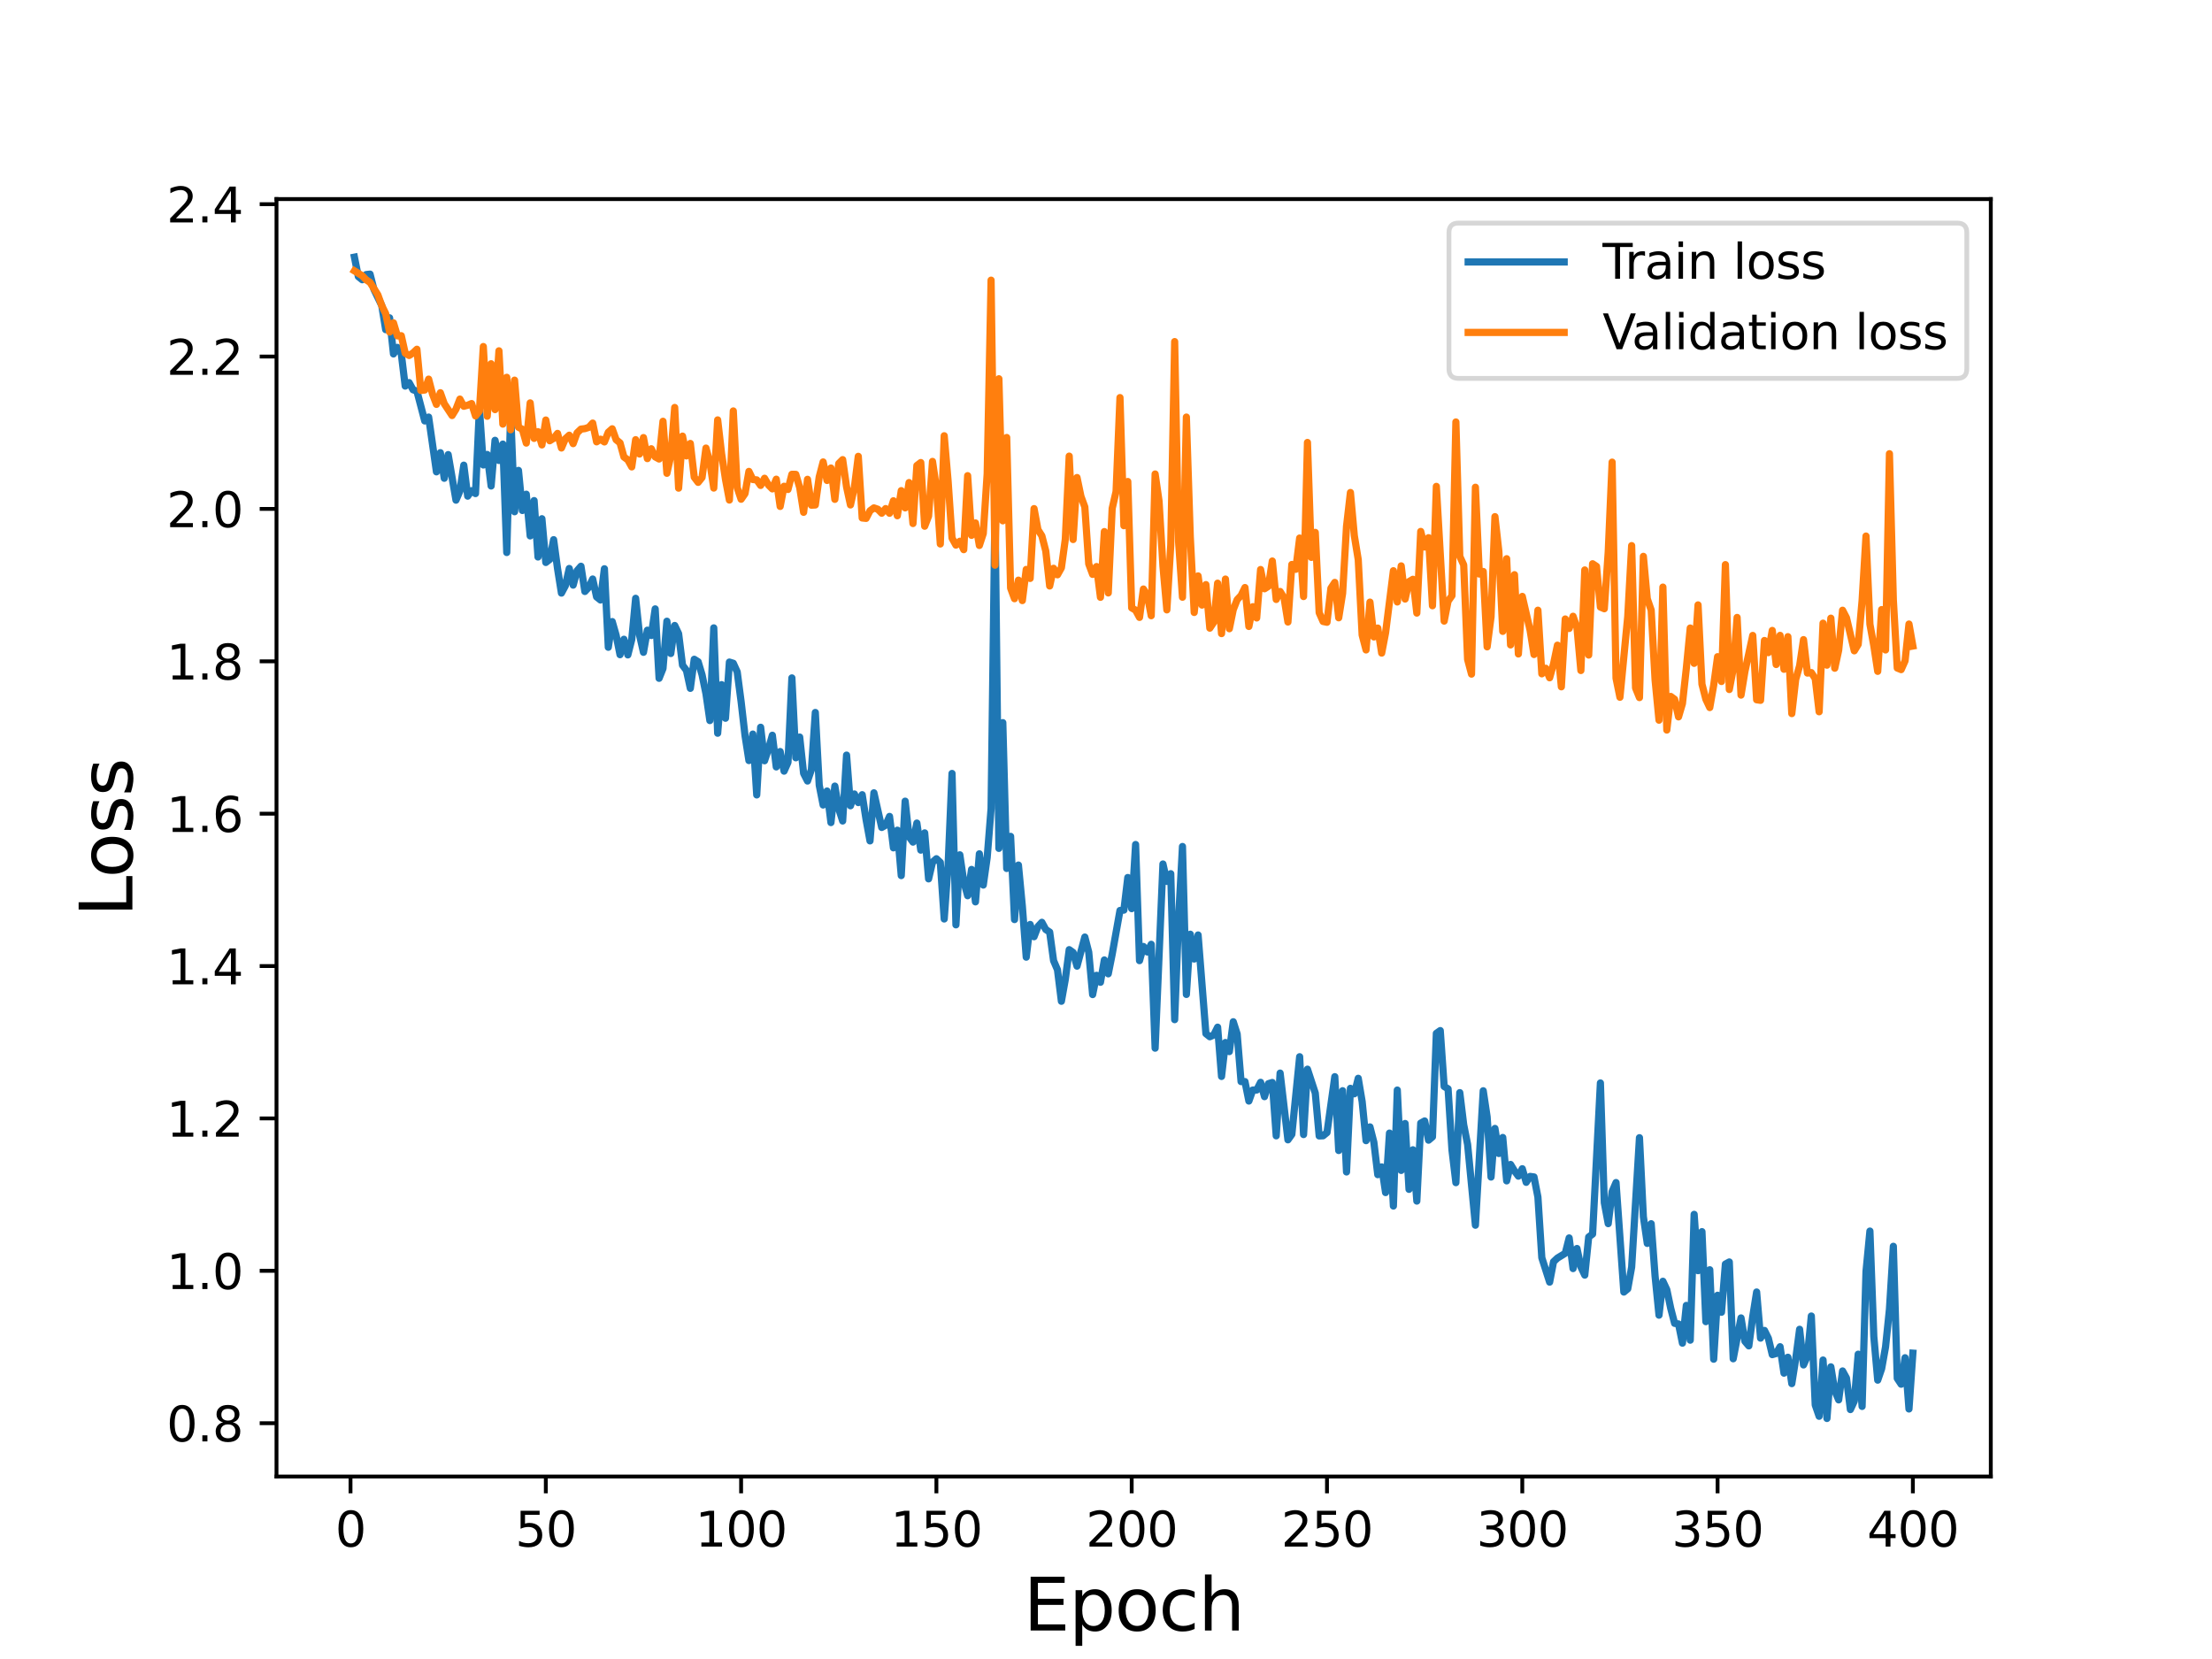 <?xml version="1.0" encoding="utf-8" standalone="no"?>
<!DOCTYPE svg PUBLIC "-//W3C//DTD SVG 1.1//EN"
  "http://www.w3.org/Graphics/SVG/1.1/DTD/svg11.dtd">
<svg height="345.6pt" version="1.1" viewBox="0 0 460.8 345.6" width="460.8pt" xmlns="http://www.w3.org/2000/svg" xmlns:xlink="http://www.w3.org/1999/xlink">
 <defs>
  <style type="text/css">*{stroke-linecap:butt;stroke-linejoin:round;}</style>
 </defs>
 <g id="figure_1">
  <g id="patch_1">
   <path d="M 0 345.6 
L 460.8 345.6 
L 460.8 0 
L 0 0 
z
" style="fill:#ffffff;"/>
  </g>
  <g id="axes_1">
   <g id="patch_2">
    <path d="M 57.6 307.584 
L 414.72 307.584 
L 414.72 41.472 
L 57.6 41.472 
z
" style="fill:#ffffff;"/>
   </g>
   <g id="matplotlib.axis_1">
    <g id="xtick_1">
     <g id="line2d_1">
      <defs>
       <path d="M 0 0 
L 0 3.5 
" id="m361a4adda7" style="stroke:#000000;stroke-width:0.8;"/>
      </defs>
      <g>
       <use style="stroke:#000000;stroke-width:0.8;" x="73.019" xlink:href="#m361a4adda7" y="307.584"/>
      </g>
     </g>
     <g id="text_1">
      <!-- 0 -->
      <g transform="translate(69.838 322.182)scale(0.1 -0.1)">
       <defs>
        <path d="M 2034 4250 
Q 1547 4250 1301 3770 
Q 1056 3291 1056 2328 
Q 1056 1369 1301 889 
Q 1547 409 2034 409 
Q 2525 409 2770 889 
Q 3016 1369 3016 2328 
Q 3016 3291 2770 3770 
Q 2525 4250 2034 4250 
z
M 2034 4750 
Q 2819 4750 3233 4129 
Q 3647 3509 3647 2328 
Q 3647 1150 3233 529 
Q 2819 -91 2034 -91 
Q 1250 -91 836 529 
Q 422 1150 422 2328 
Q 422 3509 836 4129 
Q 1250 4750 2034 4750 
z
" id="DejaVuSans-30" transform="scale(0.016)"/>
       </defs>
       <use xlink:href="#DejaVuSans-30"/>
      </g>
     </g>
    </g>
    <g id="xtick_2">
     <g id="line2d_2">
      <g>
       <use style="stroke:#000000;stroke-width:0.8;" x="113.703" xlink:href="#m361a4adda7" y="307.584"/>
      </g>
     </g>
     <g id="text_2">
      <!-- 50 -->
      <g transform="translate(107.34 322.182)scale(0.1 -0.1)">
       <defs>
        <path d="M 691 4666 
L 3169 4666 
L 3169 4134 
L 1269 4134 
L 1269 2991 
Q 1406 3038 1543 3061 
Q 1681 3084 1819 3084 
Q 2600 3084 3056 2656 
Q 3513 2228 3513 1497 
Q 3513 744 3044 326 
Q 2575 -91 1722 -91 
Q 1428 -91 1123 -41 
Q 819 9 494 109 
L 494 744 
Q 775 591 1075 516 
Q 1375 441 1709 441 
Q 2250 441 2565 725 
Q 2881 1009 2881 1497 
Q 2881 1984 2565 2268 
Q 2250 2553 1709 2553 
Q 1456 2553 1204 2497 
Q 953 2441 691 2322 
L 691 4666 
z
" id="DejaVuSans-35" transform="scale(0.016)"/>
       </defs>
       <use xlink:href="#DejaVuSans-35"/>
       <use x="63.623" xlink:href="#DejaVuSans-30"/>
      </g>
     </g>
    </g>
    <g id="xtick_3">
     <g id="line2d_3">
      <g>
       <use style="stroke:#000000;stroke-width:0.8;" x="154.386" xlink:href="#m361a4adda7" y="307.584"/>
      </g>
     </g>
     <g id="text_3">
      <!-- 100 -->
      <g transform="translate(144.842 322.182)scale(0.1 -0.1)">
       <defs>
        <path d="M 794 531 
L 1825 531 
L 1825 4091 
L 703 3866 
L 703 4441 
L 1819 4666 
L 2450 4666 
L 2450 531 
L 3481 531 
L 3481 0 
L 794 0 
L 794 531 
z
" id="DejaVuSans-31" transform="scale(0.016)"/>
       </defs>
       <use xlink:href="#DejaVuSans-31"/>
       <use x="63.623" xlink:href="#DejaVuSans-30"/>
       <use x="127.246" xlink:href="#DejaVuSans-30"/>
      </g>
     </g>
    </g>
    <g id="xtick_4">
     <g id="line2d_4">
      <g>
       <use style="stroke:#000000;stroke-width:0.8;" x="195.07" xlink:href="#m361a4adda7" y="307.584"/>
      </g>
     </g>
     <g id="text_4">
      <!-- 150 -->
      <g transform="translate(185.526 322.182)scale(0.1 -0.1)">
       <use xlink:href="#DejaVuSans-31"/>
       <use x="63.623" xlink:href="#DejaVuSans-35"/>
       <use x="127.246" xlink:href="#DejaVuSans-30"/>
      </g>
     </g>
    </g>
    <g id="xtick_5">
     <g id="line2d_5">
      <g>
       <use style="stroke:#000000;stroke-width:0.8;" x="235.753" xlink:href="#m361a4adda7" y="307.584"/>
      </g>
     </g>
     <g id="text_5">
      <!-- 200 -->
      <g transform="translate(226.209 322.182)scale(0.1 -0.1)">
       <defs>
        <path d="M 1228 531 
L 3431 531 
L 3431 0 
L 469 0 
L 469 531 
Q 828 903 1448 1529 
Q 2069 2156 2228 2338 
Q 2531 2678 2651 2914 
Q 2772 3150 2772 3378 
Q 2772 3750 2511 3984 
Q 2250 4219 1831 4219 
Q 1534 4219 1204 4116 
Q 875 4013 500 3803 
L 500 4441 
Q 881 4594 1212 4672 
Q 1544 4750 1819 4750 
Q 2544 4750 2975 4387 
Q 3406 4025 3406 3419 
Q 3406 3131 3298 2873 
Q 3191 2616 2906 2266 
Q 2828 2175 2409 1742 
Q 1991 1309 1228 531 
z
" id="DejaVuSans-32" transform="scale(0.016)"/>
       </defs>
       <use xlink:href="#DejaVuSans-32"/>
       <use x="63.623" xlink:href="#DejaVuSans-30"/>
       <use x="127.246" xlink:href="#DejaVuSans-30"/>
      </g>
     </g>
    </g>
    <g id="xtick_6">
     <g id="line2d_6">
      <g>
       <use style="stroke:#000000;stroke-width:0.8;" x="276.437" xlink:href="#m361a4adda7" y="307.584"/>
      </g>
     </g>
     <g id="text_6">
      <!-- 250 -->
      <g transform="translate(266.893 322.182)scale(0.1 -0.1)">
       <use xlink:href="#DejaVuSans-32"/>
       <use x="63.623" xlink:href="#DejaVuSans-35"/>
       <use x="127.246" xlink:href="#DejaVuSans-30"/>
      </g>
     </g>
    </g>
    <g id="xtick_7">
     <g id="line2d_7">
      <g>
       <use style="stroke:#000000;stroke-width:0.8;" x="317.12" xlink:href="#m361a4adda7" y="307.584"/>
      </g>
     </g>
     <g id="text_7">
      <!-- 300 -->
      <g transform="translate(307.576 322.182)scale(0.1 -0.1)">
       <defs>
        <path d="M 2597 2516 
Q 3050 2419 3304 2112 
Q 3559 1806 3559 1356 
Q 3559 666 3084 287 
Q 2609 -91 1734 -91 
Q 1441 -91 1130 -33 
Q 819 25 488 141 
L 488 750 
Q 750 597 1062 519 
Q 1375 441 1716 441 
Q 2309 441 2620 675 
Q 2931 909 2931 1356 
Q 2931 1769 2642 2001 
Q 2353 2234 1838 2234 
L 1294 2234 
L 1294 2753 
L 1863 2753 
Q 2328 2753 2575 2939 
Q 2822 3125 2822 3475 
Q 2822 3834 2567 4026 
Q 2313 4219 1838 4219 
Q 1578 4219 1281 4162 
Q 984 4106 628 3988 
L 628 4550 
Q 988 4650 1302 4700 
Q 1616 4750 1894 4750 
Q 2613 4750 3031 4423 
Q 3450 4097 3450 3541 
Q 3450 3153 3228 2886 
Q 3006 2619 2597 2516 
z
" id="DejaVuSans-33" transform="scale(0.016)"/>
       </defs>
       <use xlink:href="#DejaVuSans-33"/>
       <use x="63.623" xlink:href="#DejaVuSans-30"/>
       <use x="127.246" xlink:href="#DejaVuSans-30"/>
      </g>
     </g>
    </g>
    <g id="xtick_8">
     <g id="line2d_8">
      <g>
       <use style="stroke:#000000;stroke-width:0.8;" x="357.804" xlink:href="#m361a4adda7" y="307.584"/>
      </g>
     </g>
     <g id="text_8">
      <!-- 350 -->
      <g transform="translate(348.26 322.182)scale(0.1 -0.1)">
       <use xlink:href="#DejaVuSans-33"/>
       <use x="63.623" xlink:href="#DejaVuSans-35"/>
       <use x="127.246" xlink:href="#DejaVuSans-30"/>
      </g>
     </g>
    </g>
    <g id="xtick_9">
     <g id="line2d_9">
      <g>
       <use style="stroke:#000000;stroke-width:0.8;" x="398.487" xlink:href="#m361a4adda7" y="307.584"/>
      </g>
     </g>
     <g id="text_9">
      <!-- 400 -->
      <g transform="translate(388.944 322.182)scale(0.1 -0.1)">
       <defs>
        <path d="M 2419 4116 
L 825 1625 
L 2419 1625 
L 2419 4116 
z
M 2253 4666 
L 3047 4666 
L 3047 1625 
L 3713 1625 
L 3713 1100 
L 3047 1100 
L 3047 0 
L 2419 0 
L 2419 1100 
L 313 1100 
L 313 1709 
L 2253 4666 
z
" id="DejaVuSans-34" transform="scale(0.016)"/>
       </defs>
       <use xlink:href="#DejaVuSans-34"/>
       <use x="63.623" xlink:href="#DejaVuSans-30"/>
       <use x="127.246" xlink:href="#DejaVuSans-30"/>
      </g>
     </g>
    </g>
    <g id="text_10">
     <!-- Epoch -->
     <g transform="translate(213.194 339.66)scale(0.15 -0.15)">
      <defs>
       <path d="M 628 4666 
L 3578 4666 
L 3578 4134 
L 1259 4134 
L 1259 2753 
L 3481 2753 
L 3481 2222 
L 1259 2222 
L 1259 531 
L 3634 531 
L 3634 0 
L 628 0 
L 628 4666 
z
" id="DejaVuSans-45" transform="scale(0.016)"/>
       <path d="M 1159 525 
L 1159 -1331 
L 581 -1331 
L 581 3500 
L 1159 3500 
L 1159 2969 
Q 1341 3281 1617 3432 
Q 1894 3584 2278 3584 
Q 2916 3584 3314 3078 
Q 3713 2572 3713 1747 
Q 3713 922 3314 415 
Q 2916 -91 2278 -91 
Q 1894 -91 1617 61 
Q 1341 213 1159 525 
z
M 3116 1747 
Q 3116 2381 2855 2742 
Q 2594 3103 2138 3103 
Q 1681 3103 1420 2742 
Q 1159 2381 1159 1747 
Q 1159 1113 1420 752 
Q 1681 391 2138 391 
Q 2594 391 2855 752 
Q 3116 1113 3116 1747 
z
" id="DejaVuSans-70" transform="scale(0.016)"/>
       <path d="M 1959 3097 
Q 1497 3097 1228 2736 
Q 959 2375 959 1747 
Q 959 1119 1226 758 
Q 1494 397 1959 397 
Q 2419 397 2687 759 
Q 2956 1122 2956 1747 
Q 2956 2369 2687 2733 
Q 2419 3097 1959 3097 
z
M 1959 3584 
Q 2709 3584 3137 3096 
Q 3566 2609 3566 1747 
Q 3566 888 3137 398 
Q 2709 -91 1959 -91 
Q 1206 -91 779 398 
Q 353 888 353 1747 
Q 353 2609 779 3096 
Q 1206 3584 1959 3584 
z
" id="DejaVuSans-6f" transform="scale(0.016)"/>
       <path d="M 3122 3366 
L 3122 2828 
Q 2878 2963 2633 3030 
Q 2388 3097 2138 3097 
Q 1578 3097 1268 2742 
Q 959 2388 959 1747 
Q 959 1106 1268 751 
Q 1578 397 2138 397 
Q 2388 397 2633 464 
Q 2878 531 3122 666 
L 3122 134 
Q 2881 22 2623 -34 
Q 2366 -91 2075 -91 
Q 1284 -91 818 406 
Q 353 903 353 1747 
Q 353 2603 823 3093 
Q 1294 3584 2113 3584 
Q 2378 3584 2631 3529 
Q 2884 3475 3122 3366 
z
" id="DejaVuSans-63" transform="scale(0.016)"/>
       <path d="M 3513 2113 
L 3513 0 
L 2938 0 
L 2938 2094 
Q 2938 2591 2744 2837 
Q 2550 3084 2163 3084 
Q 1697 3084 1428 2787 
Q 1159 2491 1159 1978 
L 1159 0 
L 581 0 
L 581 4863 
L 1159 4863 
L 1159 2956 
Q 1366 3272 1645 3428 
Q 1925 3584 2291 3584 
Q 2894 3584 3203 3211 
Q 3513 2838 3513 2113 
z
" id="DejaVuSans-68" transform="scale(0.016)"/>
      </defs>
      <use xlink:href="#DejaVuSans-45"/>
      <use x="63.184" xlink:href="#DejaVuSans-70"/>
      <use x="126.66" xlink:href="#DejaVuSans-6f"/>
      <use x="187.842" xlink:href="#DejaVuSans-63"/>
      <use x="242.822" xlink:href="#DejaVuSans-68"/>
     </g>
    </g>
   </g>
   <g id="matplotlib.axis_2">
    <g id="ytick_1">
     <g id="line2d_10">
      <defs>
       <path d="M 0 0 
L -3.5 0 
" id="m547cc0fdf0" style="stroke:#000000;stroke-width:0.8;"/>
      </defs>
      <g>
       <use style="stroke:#000000;stroke-width:0.8;" x="57.6" xlink:href="#m547cc0fdf0" y="296.474"/>
      </g>
     </g>
     <g id="text_11">
      <!-- 0.8 -->
      <g transform="translate(34.697 300.273)scale(0.1 -0.1)">
       <defs>
        <path d="M 684 794 
L 1344 794 
L 1344 0 
L 684 0 
L 684 794 
z
" id="DejaVuSans-2e" transform="scale(0.016)"/>
        <path d="M 2034 2216 
Q 1584 2216 1326 1975 
Q 1069 1734 1069 1313 
Q 1069 891 1326 650 
Q 1584 409 2034 409 
Q 2484 409 2743 651 
Q 3003 894 3003 1313 
Q 3003 1734 2745 1975 
Q 2488 2216 2034 2216 
z
M 1403 2484 
Q 997 2584 770 2862 
Q 544 3141 544 3541 
Q 544 4100 942 4425 
Q 1341 4750 2034 4750 
Q 2731 4750 3128 4425 
Q 3525 4100 3525 3541 
Q 3525 3141 3298 2862 
Q 3072 2584 2669 2484 
Q 3125 2378 3379 2068 
Q 3634 1759 3634 1313 
Q 3634 634 3220 271 
Q 2806 -91 2034 -91 
Q 1263 -91 848 271 
Q 434 634 434 1313 
Q 434 1759 690 2068 
Q 947 2378 1403 2484 
z
M 1172 3481 
Q 1172 3119 1398 2916 
Q 1625 2713 2034 2713 
Q 2441 2713 2670 2916 
Q 2900 3119 2900 3481 
Q 2900 3844 2670 4047 
Q 2441 4250 2034 4250 
Q 1625 4250 1398 4047 
Q 1172 3844 1172 3481 
z
" id="DejaVuSans-38" transform="scale(0.016)"/>
       </defs>
       <use xlink:href="#DejaVuSans-30"/>
       <use x="63.623" xlink:href="#DejaVuSans-2e"/>
       <use x="95.41" xlink:href="#DejaVuSans-38"/>
      </g>
     </g>
    </g>
    <g id="ytick_2">
     <g id="line2d_11">
      <g>
       <use style="stroke:#000000;stroke-width:0.8;" x="57.6" xlink:href="#m547cc0fdf0" y="264.732"/>
      </g>
     </g>
     <g id="text_12">
      <!-- 1.0 -->
      <g transform="translate(34.697 268.531)scale(0.1 -0.1)">
       <use xlink:href="#DejaVuSans-31"/>
       <use x="63.623" xlink:href="#DejaVuSans-2e"/>
       <use x="95.41" xlink:href="#DejaVuSans-30"/>
      </g>
     </g>
    </g>
    <g id="ytick_3">
     <g id="line2d_12">
      <g>
       <use style="stroke:#000000;stroke-width:0.8;" x="57.6" xlink:href="#m547cc0fdf0" y="232.989"/>
      </g>
     </g>
     <g id="text_13">
      <!-- 1.2 -->
      <g transform="translate(34.697 236.788)scale(0.1 -0.1)">
       <use xlink:href="#DejaVuSans-31"/>
       <use x="63.623" xlink:href="#DejaVuSans-2e"/>
       <use x="95.41" xlink:href="#DejaVuSans-32"/>
      </g>
     </g>
    </g>
    <g id="ytick_4">
     <g id="line2d_13">
      <g>
       <use style="stroke:#000000;stroke-width:0.8;" x="57.6" xlink:href="#m547cc0fdf0" y="201.247"/>
      </g>
     </g>
     <g id="text_14">
      <!-- 1.4 -->
      <g transform="translate(34.697 205.046)scale(0.1 -0.1)">
       <use xlink:href="#DejaVuSans-31"/>
       <use x="63.623" xlink:href="#DejaVuSans-2e"/>
       <use x="95.41" xlink:href="#DejaVuSans-34"/>
      </g>
     </g>
    </g>
    <g id="ytick_5">
     <g id="line2d_14">
      <g>
       <use style="stroke:#000000;stroke-width:0.8;" x="57.6" xlink:href="#m547cc0fdf0" y="169.504"/>
      </g>
     </g>
     <g id="text_15">
      <!-- 1.6 -->
      <g transform="translate(34.697 173.304)scale(0.1 -0.1)">
       <defs>
        <path d="M 2113 2584 
Q 1688 2584 1439 2293 
Q 1191 2003 1191 1497 
Q 1191 994 1439 701 
Q 1688 409 2113 409 
Q 2538 409 2786 701 
Q 3034 994 3034 1497 
Q 3034 2003 2786 2293 
Q 2538 2584 2113 2584 
z
M 3366 4563 
L 3366 3988 
Q 3128 4100 2886 4159 
Q 2644 4219 2406 4219 
Q 1781 4219 1451 3797 
Q 1122 3375 1075 2522 
Q 1259 2794 1537 2939 
Q 1816 3084 2150 3084 
Q 2853 3084 3261 2657 
Q 3669 2231 3669 1497 
Q 3669 778 3244 343 
Q 2819 -91 2113 -91 
Q 1303 -91 875 529 
Q 447 1150 447 2328 
Q 447 3434 972 4092 
Q 1497 4750 2381 4750 
Q 2619 4750 2861 4703 
Q 3103 4656 3366 4563 
z
" id="DejaVuSans-36" transform="scale(0.016)"/>
       </defs>
       <use xlink:href="#DejaVuSans-31"/>
       <use x="63.623" xlink:href="#DejaVuSans-2e"/>
       <use x="95.41" xlink:href="#DejaVuSans-36"/>
      </g>
     </g>
    </g>
    <g id="ytick_6">
     <g id="line2d_15">
      <g>
       <use style="stroke:#000000;stroke-width:0.8;" x="57.6" xlink:href="#m547cc0fdf0" y="137.762"/>
      </g>
     </g>
     <g id="text_16">
      <!-- 1.8 -->
      <g transform="translate(34.697 141.561)scale(0.1 -0.1)">
       <use xlink:href="#DejaVuSans-31"/>
       <use x="63.623" xlink:href="#DejaVuSans-2e"/>
       <use x="95.41" xlink:href="#DejaVuSans-38"/>
      </g>
     </g>
    </g>
    <g id="ytick_7">
     <g id="line2d_16">
      <g>
       <use style="stroke:#000000;stroke-width:0.8;" x="57.6" xlink:href="#m547cc0fdf0" y="106.019"/>
      </g>
     </g>
     <g id="text_17">
      <!-- 2.0 -->
      <g transform="translate(34.697 109.819)scale(0.1 -0.1)">
       <use xlink:href="#DejaVuSans-32"/>
       <use x="63.623" xlink:href="#DejaVuSans-2e"/>
       <use x="95.41" xlink:href="#DejaVuSans-30"/>
      </g>
     </g>
    </g>
    <g id="ytick_8">
     <g id="line2d_17">
      <g>
       <use style="stroke:#000000;stroke-width:0.8;" x="57.6" xlink:href="#m547cc0fdf0" y="74.277"/>
      </g>
     </g>
     <g id="text_18">
      <!-- 2.2 -->
      <g transform="translate(34.697 78.076)scale(0.1 -0.1)">
       <use xlink:href="#DejaVuSans-32"/>
       <use x="63.623" xlink:href="#DejaVuSans-2e"/>
       <use x="95.41" xlink:href="#DejaVuSans-32"/>
      </g>
     </g>
    </g>
    <g id="ytick_9">
     <g id="line2d_18">
      <g>
       <use style="stroke:#000000;stroke-width:0.8;" x="57.6" xlink:href="#m547cc0fdf0" y="42.535"/>
      </g>
     </g>
     <g id="text_19">
      <!-- 2.4 -->
      <g transform="translate(34.697 46.334)scale(0.1 -0.1)">
       <use xlink:href="#DejaVuSans-32"/>
       <use x="63.623" xlink:href="#DejaVuSans-2e"/>
       <use x="95.41" xlink:href="#DejaVuSans-34"/>
      </g>
     </g>
    </g>
    <g id="text_20">
     <!-- Loss -->
     <g transform="translate(27.577 190.979)rotate(-90)scale(0.15 -0.15)">
      <defs>
       <path d="M 628 4666 
L 1259 4666 
L 1259 531 
L 3531 531 
L 3531 0 
L 628 0 
L 628 4666 
z
" id="DejaVuSans-4c" transform="scale(0.016)"/>
       <path d="M 2834 3397 
L 2834 2853 
Q 2591 2978 2328 3040 
Q 2066 3103 1784 3103 
Q 1356 3103 1142 2972 
Q 928 2841 928 2578 
Q 928 2378 1081 2264 
Q 1234 2150 1697 2047 
L 1894 2003 
Q 2506 1872 2764 1633 
Q 3022 1394 3022 966 
Q 3022 478 2636 193 
Q 2250 -91 1575 -91 
Q 1294 -91 989 -36 
Q 684 19 347 128 
L 347 722 
Q 666 556 975 473 
Q 1284 391 1588 391 
Q 1994 391 2212 530 
Q 2431 669 2431 922 
Q 2431 1156 2273 1281 
Q 2116 1406 1581 1522 
L 1381 1569 
Q 847 1681 609 1914 
Q 372 2147 372 2553 
Q 372 3047 722 3315 
Q 1072 3584 1716 3584 
Q 2034 3584 2315 3537 
Q 2597 3491 2834 3397 
z
" id="DejaVuSans-73" transform="scale(0.016)"/>
      </defs>
      <use xlink:href="#DejaVuSans-4c"/>
      <use x="53.963" xlink:href="#DejaVuSans-6f"/>
      <use x="115.145" xlink:href="#DejaVuSans-73"/>
      <use x="167.244" xlink:href="#DejaVuSans-73"/>
     </g>
    </g>
   </g>
   <g id="line2d_19">
    <path clip-path="url(#p9e69315060)" d="M 73.833 53.568 
L 74.646 57.611 
L 75.46 58.273 
L 76.274 57.201 
L 77.087 57.107 
L 77.901 60.298 
L 79.528 63.65 
L 80.342 68.67 
L 81.156 66.209 
L 81.969 73.731 
L 82.783 72.369 
L 83.597 73.713 
L 84.41 80.426 
L 85.224 79.707 
L 86.038 81.19 
L 86.851 81.483 
L 88.479 87.687 
L 89.292 86.883 
L 90.92 98.292 
L 91.733 94.302 
L 92.547 99.63 
L 93.361 94.703 
L 94.988 104.189 
L 95.802 102.297 
L 96.616 96.903 
L 97.429 103.355 
L 98.243 102.22 
L 99.057 102.822 
L 99.87 85.046 
L 100.684 96.864 
L 101.498 94.677 
L 102.311 101.239 
L 103.125 91.729 
L 103.939 95.92 
L 104.752 92.513 
L 105.566 115.097 
L 106.38 85.948 
L 107.193 106.603 
L 108.007 97.993 
L 108.821 106.344 
L 109.634 102.954 
L 110.448 111.638 
L 111.262 104.284 
L 112.075 116.032 
L 112.889 108.062 
L 113.703 117.171 
L 114.516 116.539 
L 115.33 112.426 
L 116.144 118.442 
L 116.957 123.553 
L 117.771 122.029 
L 118.585 118.425 
L 119.398 121.888 
L 120.212 118.894 
L 121.026 117.964 
L 121.839 123.216 
L 122.653 122.341 
L 123.467 120.62 
L 124.28 124.343 
L 125.094 124.991 
L 125.908 118.484 
L 126.721 134.839 
L 127.535 129.483 
L 128.349 132.331 
L 129.162 136.384 
L 129.976 133.17 
L 130.79 136.428 
L 131.603 133.22 
L 132.417 124.639 
L 133.231 132.313 
L 134.044 135.886 
L 134.858 131.282 
L 135.672 132.386 
L 136.485 126.844 
L 137.299 141.305 
L 138.113 139.263 
L 138.926 129.411 
L 139.74 136.136 
L 140.554 130.299 
L 141.367 132.007 
L 142.181 138.569 
L 142.995 139.65 
L 143.808 143.393 
L 144.622 137.339 
L 145.436 137.851 
L 146.249 140.572 
L 147.063 144.507 
L 147.877 150.105 
L 148.69 130.798 
L 149.504 152.744 
L 150.318 142.624 
L 151.131 149.62 
L 151.945 137.922 
L 152.759 138.171 
L 153.572 139.963 
L 154.386 146.157 
L 155.2 153.231 
L 156.013 158.438 
L 156.827 152.922 
L 157.641 165.595 
L 158.454 151.502 
L 159.268 158.481 
L 160.082 156.016 
L 160.895 153.167 
L 161.709 159.76 
L 162.523 156.561 
L 163.336 160.642 
L 164.15 158.813 
L 164.964 141.224 
L 165.777 157.861 
L 166.591 153.544 
L 167.405 161.105 
L 168.219 162.703 
L 169.032 160.313 
L 169.846 148.419 
L 170.66 163.56 
L 171.473 167.696 
L 172.287 164.786 
L 173.101 171.355 
L 173.914 163.759 
L 174.728 168.503 
L 175.542 171.026 
L 176.355 157.301 
L 177.169 167.855 
L 177.983 165.399 
L 178.796 167.191 
L 179.61 165.553 
L 180.424 170.768 
L 181.237 175.174 
L 182.051 165.16 
L 183.678 172.374 
L 184.492 171.914 
L 185.306 170.077 
L 186.119 176.624 
L 186.933 172.945 
L 187.747 182.402 
L 188.56 166.898 
L 189.374 174.308 
L 190.188 175.425 
L 191.001 171.462 
L 191.815 177.098 
L 192.629 173.506 
L 193.442 183.083 
L 194.256 179.611 
L 195.07 178.89 
L 195.883 179.655 
L 196.697 191.44 
L 197.511 180.165 
L 198.324 161.124 
L 199.138 192.659 
L 199.952 178.077 
L 200.765 183.629 
L 201.579 186.593 
L 202.393 181.12 
L 203.206 187.872 
L 204.02 177.866 
L 204.834 184.371 
L 205.647 178.643 
L 206.461 168.462 
L 207.275 105.438 
L 208.088 176.733 
L 208.902 150.541 
L 209.716 180.918 
L 210.529 174.231 
L 211.343 191.561 
L 212.157 180.209 
L 212.97 188.749 
L 213.784 199.392 
L 214.598 192.583 
L 215.411 195.133 
L 216.225 193.008 
L 217.039 192.135 
L 217.852 193.632 
L 218.666 194.172 
L 219.48 200.128 
L 220.293 202.023 
L 221.107 208.582 
L 221.921 204.025 
L 222.734 197.832 
L 223.548 198.417 
L 224.362 201.264 
L 225.989 195.204 
L 226.803 198.355 
L 227.616 207.189 
L 228.43 203.174 
L 229.244 204.627 
L 230.057 199.977 
L 230.871 202.865 
L 231.685 198.793 
L 233.312 189.67 
L 234.126 189.593 
L 234.939 182.8 
L 235.753 189.285 
L 236.567 175.925 
L 237.381 200.12 
L 238.194 197.171 
L 239.008 198.314 
L 239.822 196.716 
L 240.635 218.355 
L 242.263 179.986 
L 243.076 183.606 
L 243.89 182.011 
L 244.704 212.41 
L 245.517 191.47 
L 246.331 176.341 
L 247.145 207.159 
L 247.958 194.618 
L 248.772 199.782 
L 249.586 194.774 
L 251.213 215.324 
L 252.027 215.971 
L 252.84 215.61 
L 253.654 213.982 
L 254.468 224.242 
L 255.281 217.177 
L 256.095 219.06 
L 256.909 212.851 
L 257.722 215.397 
L 258.536 225.31 
L 259.35 225.313 
L 260.163 229.367 
L 260.977 227.072 
L 261.791 227.069 
L 262.604 225.466 
L 263.418 228.452 
L 264.232 225.75 
L 265.045 225.503 
L 265.859 236.615 
L 266.673 223.544 
L 268.3 237.446 
L 269.114 236.308 
L 270.741 220.138 
L 271.555 236.35 
L 272.368 222.732 
L 273.996 227.711 
L 274.809 236.637 
L 275.623 236.603 
L 276.437 235.937 
L 278.064 224.292 
L 278.878 239.673 
L 279.691 227.218 
L 280.505 244.139 
L 281.319 226.719 
L 282.132 227.857 
L 282.946 224.628 
L 283.76 229.474 
L 284.573 237.62 
L 285.387 234.757 
L 286.201 237.953 
L 287.014 244.702 
L 287.828 243.085 
L 288.642 248.434 
L 289.455 236.044 
L 290.269 251.238 
L 291.083 227.08 
L 291.896 243.819 
L 292.71 234.044 
L 293.524 247.761 
L 294.337 239.52 
L 295.151 250.206 
L 295.965 233.965 
L 296.778 233.516 
L 297.592 237.518 
L 298.406 236.83 
L 299.219 215.268 
L 300.033 214.69 
L 300.847 226.33 
L 301.66 226.825 
L 302.474 239.581 
L 303.288 246.369 
L 304.101 227.614 
L 304.915 234.31 
L 305.729 238.412 
L 307.356 255.233 
L 308.984 227.229 
L 309.797 232.668 
L 310.611 245.201 
L 311.425 235.072 
L 312.238 240.297 
L 313.052 236.958 
L 313.866 245.996 
L 314.679 242.575 
L 315.493 243.915 
L 316.307 245.011 
L 317.12 243.467 
L 317.934 246.299 
L 318.748 245.07 
L 319.561 245.18 
L 320.375 249.375 
L 321.189 262.011 
L 322.816 267.089 
L 323.63 262.838 
L 324.443 262.077 
L 326.071 261.084 
L 326.884 257.885 
L 327.698 264.265 
L 328.512 260.085 
L 329.325 263.911 
L 330.139 265.63 
L 330.953 257.69 
L 331.766 257.076 
L 333.394 225.599 
L 334.207 250.556 
L 335.021 254.907 
L 335.835 248.239 
L 336.648 246.349 
L 338.276 269.159 
L 339.089 268.483 
L 339.903 263.954 
L 341.53 237.005 
L 342.344 253.464 
L 343.158 259.025 
L 343.971 254.923 
L 344.785 265.843 
L 345.599 273.974 
L 346.412 266.913 
L 347.226 268.661 
L 348.04 272.541 
L 348.853 275.68 
L 349.667 275.804 
L 350.481 279.803 
L 351.294 271.944 
L 352.108 279.182 
L 352.922 252.972 
L 353.735 264.703 
L 354.549 256.575 
L 355.363 275.326 
L 356.176 264.516 
L 356.99 283.147 
L 357.804 269.828 
L 358.617 273.363 
L 359.431 263.329 
L 360.245 262.891 
L 361.058 283.056 
L 362.686 274.549 
L 363.499 279.414 
L 364.313 280.371 
L 365.127 274.257 
L 365.94 269.148 
L 366.754 278.758 
L 367.568 277.154 
L 368.381 278.784 
L 369.195 282.197 
L 370.009 281.96 
L 370.822 280.549 
L 371.636 286.052 
L 372.45 282.74 
L 373.263 288.231 
L 374.077 283.101 
L 374.891 276.917 
L 375.704 284.341 
L 376.518 282.501 
L 377.332 274.15 
L 378.146 292.68 
L 378.959 295.035 
L 379.773 283.318 
L 380.587 295.488 
L 381.4 284.74 
L 382.214 289.699 
L 383.028 291.618 
L 383.841 285.598 
L 384.655 287.083 
L 385.469 293.636 
L 386.282 291.884 
L 387.096 282.105 
L 387.91 292.983 
L 388.723 264.872 
L 389.537 256.456 
L 390.351 278.433 
L 391.164 287.509 
L 391.978 285.132 
L 392.792 280.604 
L 393.605 272.742 
L 394.419 259.628 
L 395.233 287.134 
L 396.046 288.359 
L 396.86 282.842 
L 397.674 293.514 
L 398.487 281.888 
L 398.487 281.888 
" style="fill:none;stroke:#1f77b4;stroke-linecap:square;stroke-width:1.5;"/>
   </g>
   <g id="line2d_20">
    <path clip-path="url(#p9e69315060)" d="M 73.833 56.429 
L 75.46 57.446 
L 76.274 58.29 
L 77.087 58.823 
L 78.715 61.425 
L 79.528 63.668 
L 80.342 65.326 
L 81.156 69.168 
L 81.969 67.257 
L 82.783 69.966 
L 83.597 69.935 
L 84.41 73.575 
L 85.224 74.055 
L 86.038 73.533 
L 86.851 72.755 
L 87.665 81.334 
L 88.479 81.25 
L 89.292 78.979 
L 90.106 82.116 
L 90.92 84.238 
L 91.733 81.813 
L 92.547 84.102 
L 94.174 86.56 
L 94.988 85.241 
L 95.802 83.138 
L 96.616 84.632 
L 97.429 84.415 
L 98.243 84.067 
L 99.057 86.648 
L 99.87 85.645 
L 100.684 72.192 
L 101.498 86.71 
L 102.311 75.778 
L 103.125 85.328 
L 103.939 73.084 
L 104.752 88.349 
L 105.566 78.601 
L 106.38 89.527 
L 107.193 79.195 
L 108.007 89.001 
L 108.821 89.429 
L 109.634 92.302 
L 110.448 83.929 
L 111.262 91.324 
L 112.075 89.925 
L 112.889 92.684 
L 113.703 87.498 
L 114.516 91.815 
L 115.33 91.316 
L 116.144 90.285 
L 116.957 93.326 
L 117.771 91.409 
L 118.585 90.663 
L 119.398 92.416 
L 120.212 90.176 
L 121.026 89.393 
L 121.839 89.29 
L 122.653 89.03 
L 123.467 88.132 
L 124.28 92.042 
L 125.094 91.489 
L 125.908 92.062 
L 126.721 90.045 
L 127.535 89.325 
L 128.349 91.598 
L 129.162 92.264 
L 129.976 95.197 
L 130.79 95.798 
L 131.603 97.263 
L 132.417 91.595 
L 133.231 94.582 
L 134.044 91.156 
L 134.858 95.536 
L 135.672 93.485 
L 136.485 95.174 
L 137.299 95.622 
L 138.113 87.761 
L 138.926 98.596 
L 139.74 94.963 
L 140.554 84.884 
L 141.367 101.691 
L 142.181 90.85 
L 142.995 94.973 
L 143.808 92.381 
L 144.622 99.409 
L 145.436 100.485 
L 146.249 99.465 
L 147.063 93.343 
L 147.877 96.299 
L 148.69 101.672 
L 149.504 87.475 
L 150.318 94.483 
L 151.131 99.852 
L 151.945 104.17 
L 152.759 85.608 
L 153.572 101.58 
L 154.386 104.002 
L 155.2 102.828 
L 156.013 98.204 
L 156.827 99.892 
L 157.641 99.969 
L 158.454 101.127 
L 159.268 99.633 
L 160.082 101.029 
L 160.895 101.844 
L 161.709 99.827 
L 162.523 105.501 
L 163.336 101.294 
L 164.15 101.967 
L 164.964 98.809 
L 165.777 98.816 
L 166.591 101.559 
L 167.405 106.723 
L 168.219 99.85 
L 169.032 105.24 
L 169.846 105.195 
L 170.66 99.34 
L 171.473 96.232 
L 172.287 100.089 
L 173.101 97.499 
L 173.914 104.022 
L 174.728 96.563 
L 175.542 95.751 
L 176.355 101.44 
L 177.169 105.186 
L 177.983 101.522 
L 178.796 95.063 
L 179.61 107.905 
L 180.424 107.988 
L 181.237 106.401 
L 182.051 105.804 
L 182.865 106.083 
L 183.678 106.908 
L 184.492 105.949 
L 185.306 106.92 
L 186.119 104.321 
L 186.933 107.439 
L 187.747 102.209 
L 188.56 105.798 
L 189.374 100.526 
L 190.188 109.058 
L 191.001 96.981 
L 191.815 96.359 
L 192.629 109.621 
L 193.442 107.512 
L 194.256 96.121 
L 195.07 101.587 
L 195.883 113.319 
L 196.697 90.774 
L 197.511 100.279 
L 198.324 112.094 
L 199.138 113.557 
L 199.952 112.755 
L 200.765 114.502 
L 201.579 99.093 
L 202.393 111.524 
L 203.206 108.939 
L 204.02 113.628 
L 204.834 111.137 
L 205.647 98.694 
L 206.461 58.364 
L 207.275 117.741 
L 208.088 78.903 
L 208.902 108.495 
L 209.716 91.137 
L 210.529 122.512 
L 211.343 124.72 
L 212.157 120.856 
L 212.97 125.113 
L 213.784 118.624 
L 214.598 120.495 
L 215.411 105.954 
L 216.225 110.342 
L 217.039 111.628 
L 217.852 114.788 
L 218.666 122.071 
L 219.48 118.387 
L 220.293 119.74 
L 221.107 118.283 
L 221.921 112.347 
L 222.734 95.02 
L 223.548 112.394 
L 224.362 99.478 
L 225.175 103.381 
L 225.989 105.611 
L 226.803 117.469 
L 227.616 119.657 
L 228.43 118.024 
L 229.244 124.43 
L 230.057 110.742 
L 230.871 123.517 
L 231.685 105.92 
L 232.498 102.39 
L 233.312 82.825 
L 234.126 109.513 
L 234.939 100.307 
L 235.753 126.632 
L 236.567 127.111 
L 237.381 128.616 
L 238.194 122.703 
L 239.008 124.017 
L 239.822 128.265 
L 240.635 98.744 
L 241.449 104.387 
L 242.263 117.957 
L 243.076 127.047 
L 243.89 113.553 
L 244.704 71.162 
L 245.517 112.839 
L 246.331 124.412 
L 247.145 86.885 
L 247.958 111.811 
L 248.772 127.586 
L 249.586 119.974 
L 250.399 126.052 
L 251.213 121.784 
L 252.027 130.854 
L 252.84 129.633 
L 253.654 121.488 
L 254.468 131.995 
L 255.281 120.632 
L 256.095 130.976 
L 256.909 126.999 
L 257.722 124.924 
L 258.536 124.063 
L 259.35 122.396 
L 260.163 130.501 
L 260.977 126.386 
L 261.791 128.73 
L 262.604 118.642 
L 263.418 122.65 
L 264.232 122.133 
L 265.045 116.871 
L 265.859 124.873 
L 266.673 123.215 
L 267.486 124.532 
L 268.3 129.577 
L 269.114 117.588 
L 269.927 118.597 
L 270.741 112.082 
L 271.555 124.269 
L 272.368 92.172 
L 273.182 116.115 
L 273.996 110.912 
L 274.809 127.633 
L 275.623 129.464 
L 276.437 129.629 
L 277.25 122.55 
L 278.064 121.323 
L 278.878 128.697 
L 279.691 123.595 
L 280.505 109.65 
L 281.319 102.598 
L 282.132 111.601 
L 282.946 116.588 
L 283.76 132.284 
L 284.573 135.392 
L 285.387 125.434 
L 286.201 132.686 
L 287.014 130.842 
L 287.828 136.049 
L 288.642 131.802 
L 290.269 118.894 
L 291.083 125.401 
L 291.896 117.884 
L 292.71 124.793 
L 293.524 121.164 
L 294.337 120.676 
L 295.151 127.715 
L 295.965 110.708 
L 296.778 113.953 
L 297.592 112.008 
L 298.406 126.187 
L 299.219 101.324 
L 300.847 129.385 
L 301.66 125.227 
L 302.474 124.084 
L 303.288 87.905 
L 304.101 115.905 
L 304.915 117.681 
L 305.729 137.365 
L 306.543 140.428 
L 307.356 101.503 
L 308.17 119.584 
L 308.984 119.049 
L 309.797 134.75 
L 310.611 128.51 
L 311.425 107.626 
L 312.238 114.87 
L 313.052 131.526 
L 313.866 116.392 
L 314.679 134.346 
L 315.493 119.717 
L 316.307 136.233 
L 317.12 124.241 
L 318.748 131.299 
L 319.561 136.346 
L 320.375 127.119 
L 321.189 140.368 
L 322.002 139.212 
L 322.816 141.195 
L 323.63 138.299 
L 324.443 134.404 
L 325.257 143.074 
L 326.071 128.947 
L 326.884 130.923 
L 327.698 128.38 
L 328.512 130.757 
L 329.325 139.68 
L 330.139 118.733 
L 330.953 136.459 
L 331.766 117.442 
L 332.58 117.986 
L 333.394 126.464 
L 334.207 126.811 
L 335.021 115.003 
L 335.835 96.272 
L 336.648 141.276 
L 337.462 145.254 
L 339.089 128.427 
L 339.903 113.664 
L 340.717 143.323 
L 341.53 145.321 
L 342.344 115.899 
L 343.158 124.742 
L 343.971 127.101 
L 344.785 141.651 
L 345.599 150.027 
L 346.412 122.305 
L 347.226 152.082 
L 348.04 145.08 
L 348.853 145.672 
L 349.667 149.335 
L 350.481 146.573 
L 351.294 139.21 
L 352.108 130.83 
L 352.922 138.183 
L 353.735 126.014 
L 354.549 142.523 
L 355.363 145.675 
L 356.176 147.397 
L 356.99 142.757 
L 357.804 136.799 
L 358.617 141.97 
L 359.431 117.623 
L 360.245 143.637 
L 361.058 139.382 
L 361.872 128.622 
L 362.686 144.802 
L 363.499 139.875 
L 365.127 132.375 
L 365.94 145.771 
L 366.754 145.891 
L 367.568 133.427 
L 368.381 135.954 
L 369.195 131.336 
L 370.009 138.427 
L 370.822 132.359 
L 371.636 139.424 
L 372.45 132.631 
L 373.263 148.655 
L 374.077 141.539 
L 374.891 138.709 
L 375.704 133.248 
L 376.518 140.213 
L 377.332 140.111 
L 378.146 141.369 
L 378.959 148.275 
L 379.773 129.818 
L 380.587 138.567 
L 381.4 128.777 
L 382.214 139.203 
L 383.028 135.466 
L 383.841 127.123 
L 384.655 128.705 
L 386.282 135.576 
L 387.096 134.237 
L 387.91 125.1 
L 388.723 111.672 
L 389.537 130.03 
L 390.351 134.537 
L 391.164 139.852 
L 391.978 126.988 
L 392.792 135.399 
L 393.605 94.519 
L 394.419 125 
L 395.233 139.162 
L 396.046 139.492 
L 396.86 137.663 
L 397.674 130.001 
L 398.487 134.582 
L 398.487 134.582 
" style="fill:none;stroke:#ff7f0e;stroke-linecap:square;stroke-width:1.5;"/>
   </g>
   <g id="patch_3">
    <path d="M 57.6 307.584 
L 57.6 41.472 
" style="fill:none;stroke:#000000;stroke-linecap:square;stroke-linejoin:miter;stroke-width:0.8;"/>
   </g>
   <g id="patch_4">
    <path d="M 414.72 307.584 
L 414.72 41.472 
" style="fill:none;stroke:#000000;stroke-linecap:square;stroke-linejoin:miter;stroke-width:0.8;"/>
   </g>
   <g id="patch_5">
    <path d="M 57.6 307.584 
L 414.72 307.584 
" style="fill:none;stroke:#000000;stroke-linecap:square;stroke-linejoin:miter;stroke-width:0.8;"/>
   </g>
   <g id="patch_6">
    <path d="M 57.6 41.472 
L 414.72 41.472 
" style="fill:none;stroke:#000000;stroke-linecap:square;stroke-linejoin:miter;stroke-width:0.8;"/>
   </g>
   <g id="legend_1">
    <g id="patch_7">
     <path d="M 303.845 78.828 
L 407.72 78.828 
Q 409.72 78.828 409.72 76.828 
L 409.72 48.472 
Q 409.72 46.472 407.72 46.472 
L 303.845 46.472 
Q 301.845 46.472 301.845 48.472 
L 301.845 76.828 
Q 301.845 78.828 303.845 78.828 
z
" style="fill:#ffffff;opacity:0.8;stroke:#cccccc;stroke-linejoin:miter;"/>
    </g>
    <g id="line2d_21">
     <path d="M 305.845 54.57 
L 325.845 54.57 
" style="fill:none;stroke:#1f77b4;stroke-linecap:square;stroke-width:1.5;"/>
    </g>
    <g id="line2d_22"/>
    <g id="text_21">
     <!-- Train loss -->
     <g transform="translate(333.845 58.07)scale(0.1 -0.1)">
      <defs>
       <path d="M -19 4666 
L 3928 4666 
L 3928 4134 
L 2272 4134 
L 2272 0 
L 1638 0 
L 1638 4134 
L -19 4134 
L -19 4666 
z
" id="DejaVuSans-54" transform="scale(0.016)"/>
       <path d="M 2631 2963 
Q 2534 3019 2420 3045 
Q 2306 3072 2169 3072 
Q 1681 3072 1420 2755 
Q 1159 2438 1159 1844 
L 1159 0 
L 581 0 
L 581 3500 
L 1159 3500 
L 1159 2956 
Q 1341 3275 1631 3429 
Q 1922 3584 2338 3584 
Q 2397 3584 2469 3576 
Q 2541 3569 2628 3553 
L 2631 2963 
z
" id="DejaVuSans-72" transform="scale(0.016)"/>
       <path d="M 2194 1759 
Q 1497 1759 1228 1600 
Q 959 1441 959 1056 
Q 959 750 1161 570 
Q 1363 391 1709 391 
Q 2188 391 2477 730 
Q 2766 1069 2766 1631 
L 2766 1759 
L 2194 1759 
z
M 3341 1997 
L 3341 0 
L 2766 0 
L 2766 531 
Q 2569 213 2275 61 
Q 1981 -91 1556 -91 
Q 1019 -91 701 211 
Q 384 513 384 1019 
Q 384 1609 779 1909 
Q 1175 2209 1959 2209 
L 2766 2209 
L 2766 2266 
Q 2766 2663 2505 2880 
Q 2244 3097 1772 3097 
Q 1472 3097 1187 3025 
Q 903 2953 641 2809 
L 641 3341 
Q 956 3463 1253 3523 
Q 1550 3584 1831 3584 
Q 2591 3584 2966 3190 
Q 3341 2797 3341 1997 
z
" id="DejaVuSans-61" transform="scale(0.016)"/>
       <path d="M 603 3500 
L 1178 3500 
L 1178 0 
L 603 0 
L 603 3500 
z
M 603 4863 
L 1178 4863 
L 1178 4134 
L 603 4134 
L 603 4863 
z
" id="DejaVuSans-69" transform="scale(0.016)"/>
       <path d="M 3513 2113 
L 3513 0 
L 2938 0 
L 2938 2094 
Q 2938 2591 2744 2837 
Q 2550 3084 2163 3084 
Q 1697 3084 1428 2787 
Q 1159 2491 1159 1978 
L 1159 0 
L 581 0 
L 581 3500 
L 1159 3500 
L 1159 2956 
Q 1366 3272 1645 3428 
Q 1925 3584 2291 3584 
Q 2894 3584 3203 3211 
Q 3513 2838 3513 2113 
z
" id="DejaVuSans-6e" transform="scale(0.016)"/>
       <path id="DejaVuSans-20" transform="scale(0.016)"/>
       <path d="M 603 4863 
L 1178 4863 
L 1178 0 
L 603 0 
L 603 4863 
z
" id="DejaVuSans-6c" transform="scale(0.016)"/>
      </defs>
      <use xlink:href="#DejaVuSans-54"/>
      <use x="46.334" xlink:href="#DejaVuSans-72"/>
      <use x="87.447" xlink:href="#DejaVuSans-61"/>
      <use x="148.727" xlink:href="#DejaVuSans-69"/>
      <use x="176.51" xlink:href="#DejaVuSans-6e"/>
      <use x="239.889" xlink:href="#DejaVuSans-20"/>
      <use x="271.676" xlink:href="#DejaVuSans-6c"/>
      <use x="299.459" xlink:href="#DejaVuSans-6f"/>
      <use x="360.641" xlink:href="#DejaVuSans-73"/>
      <use x="412.74" xlink:href="#DejaVuSans-73"/>
     </g>
    </g>
    <g id="line2d_23">
     <path d="M 305.845 69.249 
L 325.845 69.249 
" style="fill:none;stroke:#ff7f0e;stroke-linecap:square;stroke-width:1.5;"/>
    </g>
    <g id="line2d_24"/>
    <g id="text_22">
     <!-- Validation loss -->
     <g transform="translate(333.845 72.749)scale(0.1 -0.1)">
      <defs>
       <path d="M 1831 0 
L 50 4666 
L 709 4666 
L 2188 738 
L 3669 4666 
L 4325 4666 
L 2547 0 
L 1831 0 
z
" id="DejaVuSans-56" transform="scale(0.016)"/>
       <path d="M 2906 2969 
L 2906 4863 
L 3481 4863 
L 3481 0 
L 2906 0 
L 2906 525 
Q 2725 213 2448 61 
Q 2172 -91 1784 -91 
Q 1150 -91 751 415 
Q 353 922 353 1747 
Q 353 2572 751 3078 
Q 1150 3584 1784 3584 
Q 2172 3584 2448 3432 
Q 2725 3281 2906 2969 
z
M 947 1747 
Q 947 1113 1208 752 
Q 1469 391 1925 391 
Q 2381 391 2643 752 
Q 2906 1113 2906 1747 
Q 2906 2381 2643 2742 
Q 2381 3103 1925 3103 
Q 1469 3103 1208 2742 
Q 947 2381 947 1747 
z
" id="DejaVuSans-64" transform="scale(0.016)"/>
       <path d="M 1172 4494 
L 1172 3500 
L 2356 3500 
L 2356 3053 
L 1172 3053 
L 1172 1153 
Q 1172 725 1289 603 
Q 1406 481 1766 481 
L 2356 481 
L 2356 0 
L 1766 0 
Q 1100 0 847 248 
Q 594 497 594 1153 
L 594 3053 
L 172 3053 
L 172 3500 
L 594 3500 
L 594 4494 
L 1172 4494 
z
" id="DejaVuSans-74" transform="scale(0.016)"/>
      </defs>
      <use xlink:href="#DejaVuSans-56"/>
      <use x="60.658" xlink:href="#DejaVuSans-61"/>
      <use x="121.938" xlink:href="#DejaVuSans-6c"/>
      <use x="149.721" xlink:href="#DejaVuSans-69"/>
      <use x="177.504" xlink:href="#DejaVuSans-64"/>
      <use x="240.98" xlink:href="#DejaVuSans-61"/>
      <use x="302.26" xlink:href="#DejaVuSans-74"/>
      <use x="341.469" xlink:href="#DejaVuSans-69"/>
      <use x="369.252" xlink:href="#DejaVuSans-6f"/>
      <use x="430.434" xlink:href="#DejaVuSans-6e"/>
      <use x="493.812" xlink:href="#DejaVuSans-20"/>
      <use x="525.6" xlink:href="#DejaVuSans-6c"/>
      <use x="553.383" xlink:href="#DejaVuSans-6f"/>
      <use x="614.564" xlink:href="#DejaVuSans-73"/>
      <use x="666.664" xlink:href="#DejaVuSans-73"/>
     </g>
    </g>
   </g>
  </g>
 </g>
 <defs>
  <clipPath id="p9e69315060">
   <rect height="266.112" width="357.12" x="57.6" y="41.472"/>
  </clipPath>
 </defs>
</svg>
